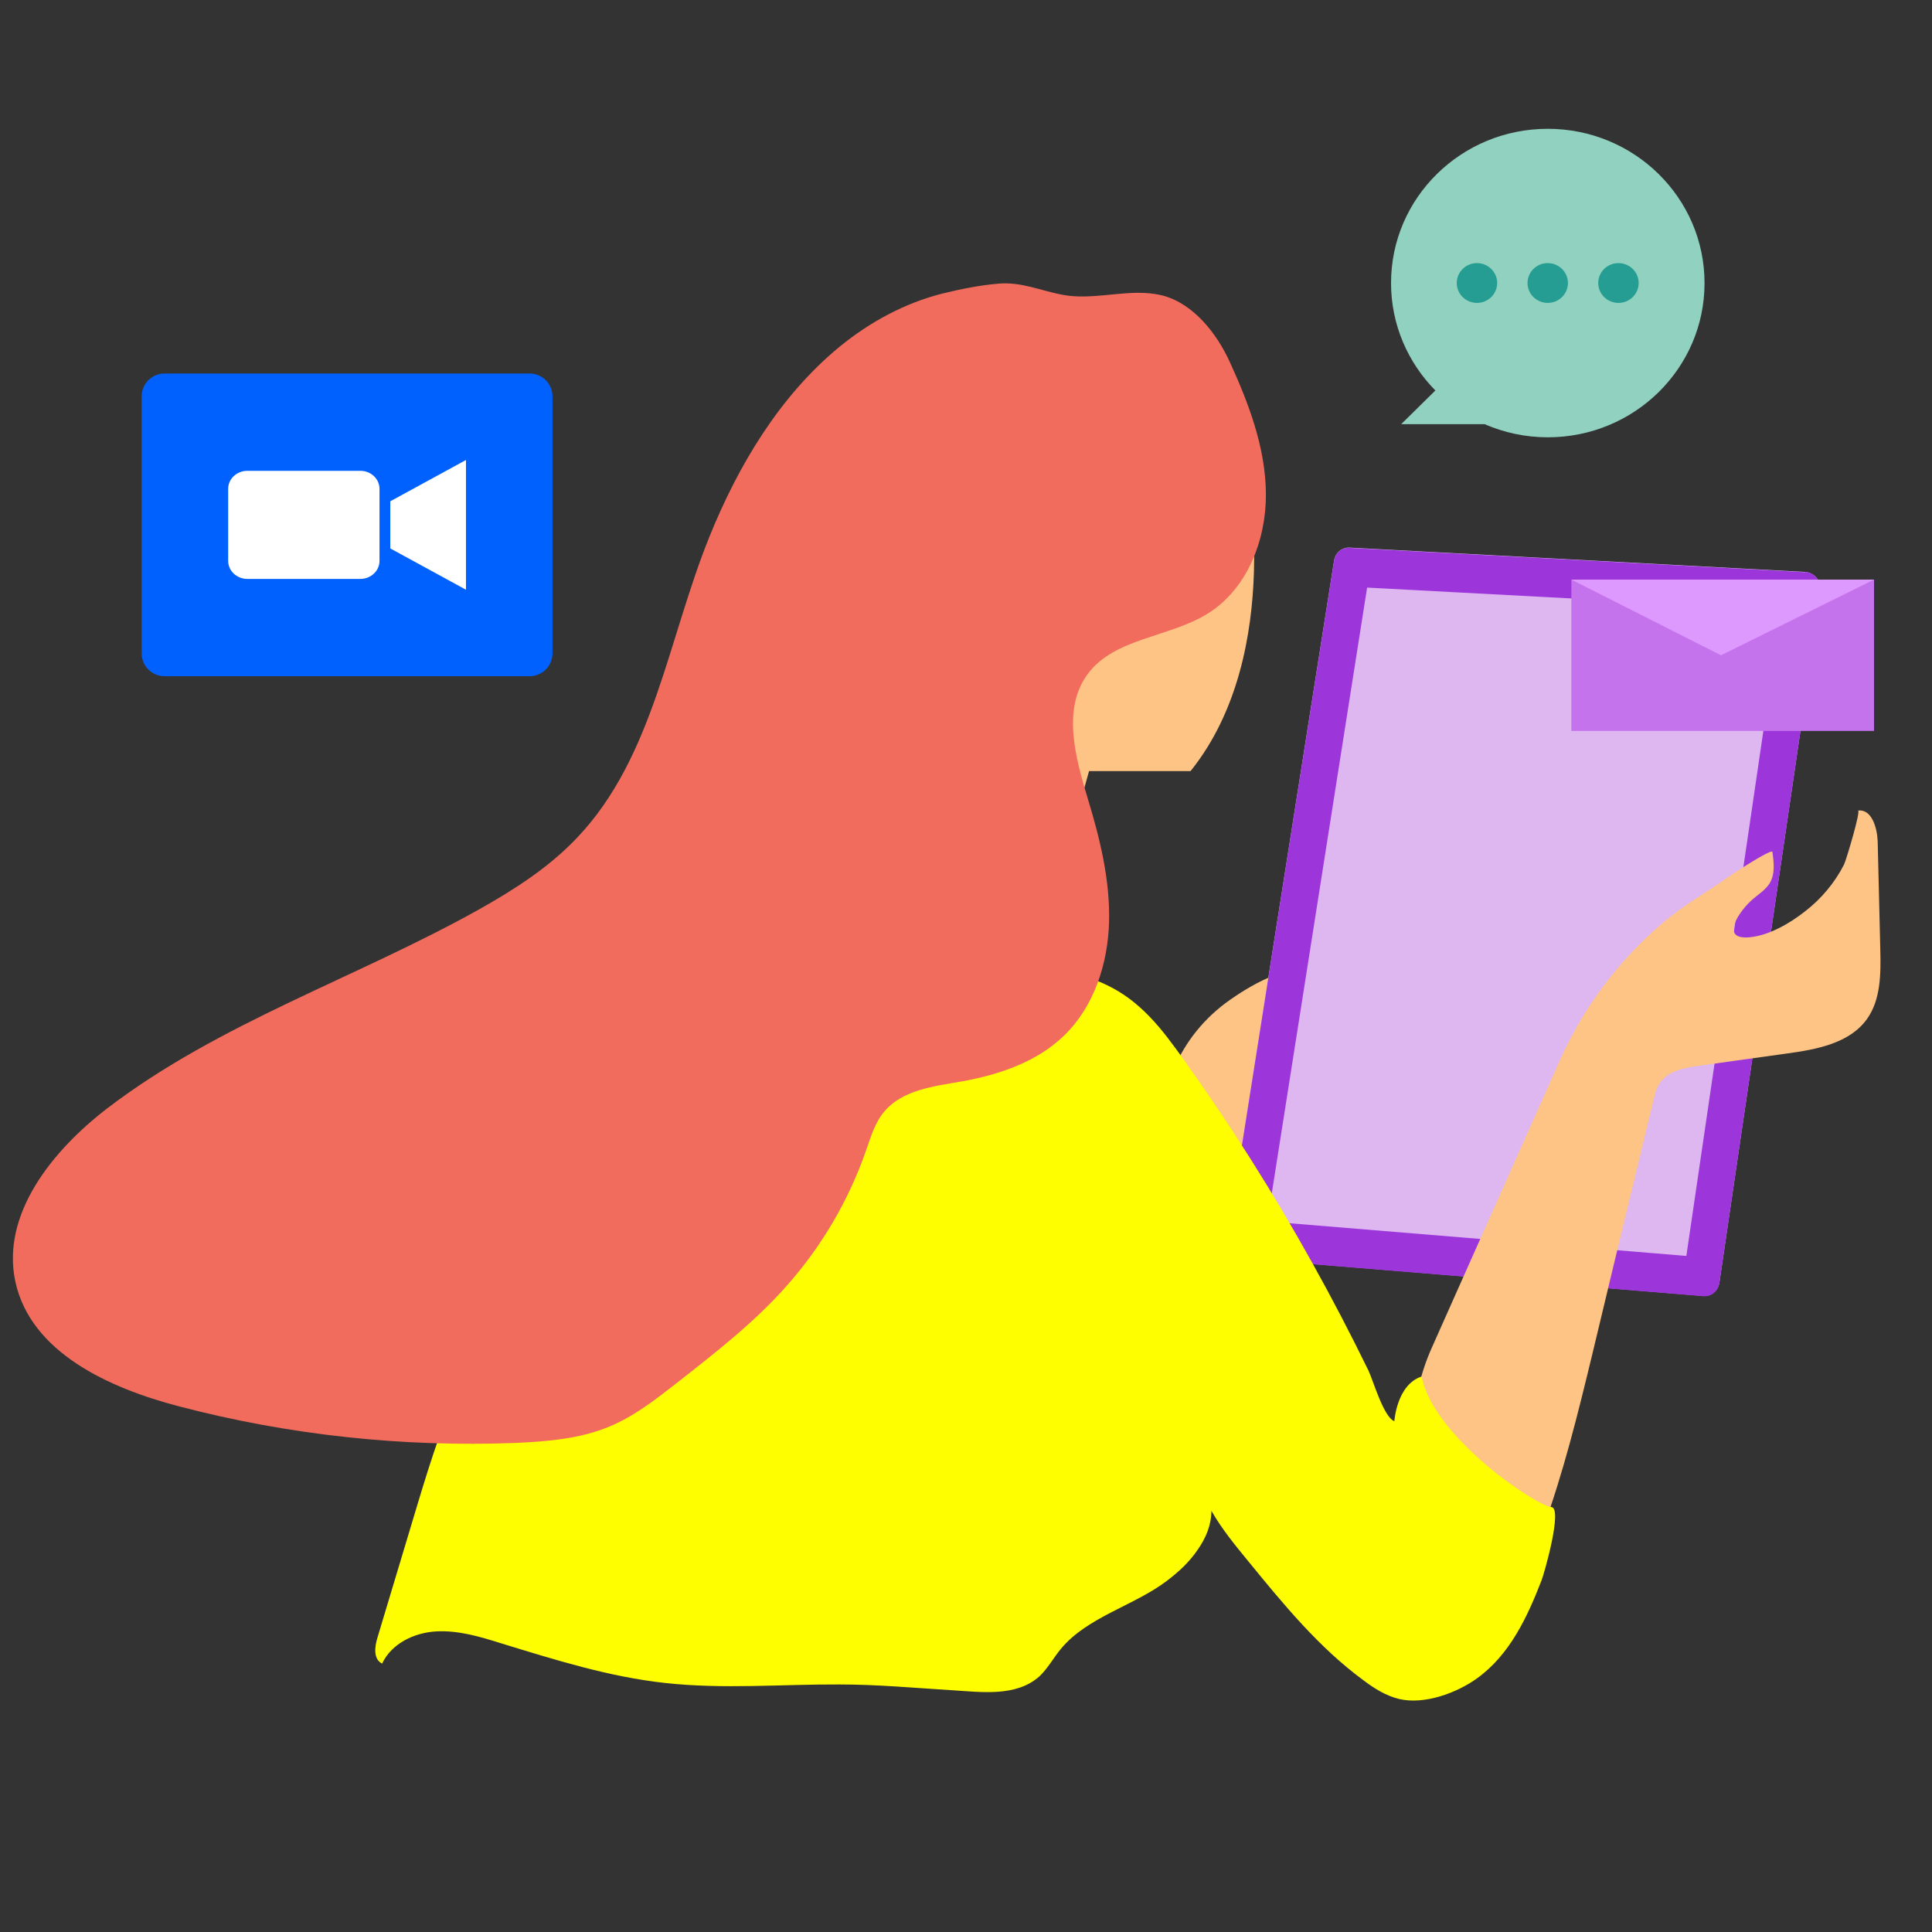 <svg width="150" height="150" viewBox="0 0 150 150" fill="none" xmlns="http://www.w3.org/2000/svg" style="width: 200px; height: 200px;"><rect x="0" y="0" width="150" height="150" fill="#333333" stroke="none"/><style>
     .technology18-a {animation:technology18-a 4s infinite; transform: translate3d(0, -5px, 0);}
     .technology18-b {animation:technology18-a 4s 300ms infinite; transform: translate3d(0, -5px, 0);}
     .technology18-c {animation:technology18-a 4s 600ms infinite; transform: translate3d(0, -5px, 0);}
     @keyframes technology18-a {
         0%{transform: translate3d(0, -5px, 0);}
         50%{transform: translate3d(0, 4px, 0);}
         100%{transform: translate3d(0, -5px, 0);}
     }
     @media (prefers-reduced-motion: reduce) {
         .technology18-a, .technology18-b, .technology18-c {
             animation: none;
         }
     }
    </style><path class="fillCls1" d="M91.126 83.034C91.059 83.214 90.991 83.416 91.036 83.619C91.081 83.776 91.194 83.912 91.306 84.047C93.67 86.793 96.034 89.54 98.375 92.286C97.97 91.813 99.095 88.751 99.253 88.144C99.613 86.77 99.996 85.397 100.356 84.024C100.806 82.291 102.63 77.518 101.504 75.92C100.401 74.367 96.574 76.865 95.493 77.631C93.557 78.982 92.004 80.873 91.126 83.034Z" fill="#FDC485" stroke-width="2px" style="animation-duration: 4s;"></path><path class="fillCls4" d="M140.157 44.404L104.769 42.514C104.184 42.491 103.666 42.919 103.576 43.527L95.292 96.091C95.179 96.879 95.719 97.622 96.462 97.689L132.256 100.616C132.863 100.661 133.381 100.233 133.494 99.58L141.373 45.958C141.485 45.215 140.9 44.45 140.157 44.404Z" fill="#DEB7F0" stroke-width="2px" style="animation-duration: 4s;"></path><path class="fillCls5" d="M138.288 47.331L106.142 45.62L98.398 94.83L130.927 97.509L138.288 47.331ZM140.179 44.404C140.922 44.472 141.485 45.215 141.372 45.98L133.493 99.603C133.403 100.255 132.863 100.683 132.255 100.638L96.462 97.712C95.719 97.644 95.156 96.901 95.291 96.113L103.576 43.549C103.666 42.919 104.183 42.491 104.769 42.536L140.157 44.427C140.157 44.404 140.179 44.404 140.179 44.404Z" fill="#9C36DB" stroke-width="2px" style="animation-duration: 4s;"></path><path class="fillCls1" d="M111.161 104.645C114.47 97.216 117.779 89.787 121.088 82.359C122.934 78.216 125.658 74.57 129.102 71.643C130.656 70.315 132.389 69.347 134.055 68.176C134.37 67.951 137.567 65.835 137.612 66.15C137.724 66.983 137.837 67.906 137.364 68.627C137.049 69.099 136.554 69.415 136.103 69.797C135.068 70.675 133.447 72.994 135.833 72.769C137.342 72.634 138.962 71.688 140.133 70.765C141.394 69.797 142.452 68.537 143.172 67.118C143.33 66.803 144.5 62.909 144.253 62.931C145.311 62.796 145.738 64.237 145.783 65.317C145.851 68.109 145.918 70.923 145.986 73.714C146.031 75.583 146.031 77.609 144.951 79.117C143.6 81.008 141.033 81.481 138.715 81.796C136.464 82.111 134.19 82.426 131.939 82.741C130.768 82.899 129.463 83.147 128.832 84.137C128.585 84.52 128.472 84.97 128.382 85.398C126.784 91.993 125.185 98.589 123.61 105.208C121.426 114.235 119.085 123.6 113.209 130.803C111.251 122.159 107.536 112.749 111.161 104.645Z" fill="#FDC485" stroke-width="2px" style="animation-duration: 4s;"></path><path class="fillCls3" d="M29.309 127.134C30.322 123.78 31.313 120.448 32.326 117.094C33.496 113.222 34.667 109.305 36.738 105.838C39.507 101.201 43.694 97.621 47.543 93.817C53.374 88.031 59.069 81.255 67.083 79.454C69.087 79.004 71.158 78.892 73.162 78.442C75.66 77.879 77.596 75.853 80.005 75.47C82.616 75.065 85.565 75.965 87.659 77.519C88.784 78.351 89.752 79.409 90.608 80.513C91.036 81.075 91.463 81.638 91.868 82.223C95.515 87.311 98.87 92.624 101.909 98.094C103.439 100.84 104.88 103.609 106.253 106.423C106.614 107.189 107.424 110.025 108.257 110.34C108.257 110.34 108.437 107.504 110.373 106.873C111.296 111.623 119.355 116.959 120.436 117.004C121.359 117.049 119.895 122.159 119.693 122.677C118.59 125.536 117.216 128.485 114.673 130.308C113.119 131.434 110.576 132.379 108.617 131.906C107.604 131.659 106.704 131.096 105.871 130.466C102.404 127.922 99.657 124.568 96.934 121.236C95.898 119.975 94.862 118.715 94.052 117.296C94.052 118.399 93.624 119.412 92.994 120.313C92.319 121.303 91.531 122.024 90.585 122.744C88.064 124.658 84.44 125.535 82.391 127.989C81.806 128.687 81.378 129.498 80.725 130.128C78.924 131.771 76.178 131.366 73.949 131.231C71.023 131.051 68.119 130.781 65.192 130.781C60.69 130.758 56.165 131.163 51.663 130.668C47.296 130.195 43.086 128.867 38.899 127.584C37.256 127.066 35.59 126.571 33.879 126.661C32.168 126.751 30.39 127.607 29.669 129.16C28.971 128.822 29.084 127.854 29.309 127.134Z" fill="rgba(255,254,0,1)" stroke-width="2px" style="animation-duration: 4s;"></path><path class="fillCls1" d="M96.709 35.782C96.709 35.782 99.861 50.64 92.432 59.87H84.553L81.851 69.549L77.799 51.81L96.709 35.782Z" fill="#FDC485" stroke-width="2px" style="animation-duration: 4s;"></path><path class="fillCls2" d="M88.898 22.748C89.37 22.771 89.843 22.838 90.293 22.951C92.702 23.604 94.481 25.922 95.471 28.083C96.957 31.325 98.262 34.769 98.285 38.349C98.307 41.928 96.844 45.687 93.828 47.601C90.811 49.514 86.511 49.492 84.418 52.373C82.459 55.075 83.495 58.834 84.463 62.031C85.408 65.137 86.196 68.356 86.106 71.598C86.016 74.84 84.936 78.171 82.594 80.423C80.501 82.449 77.574 83.439 74.693 83.957C72.509 84.34 70.078 84.61 68.66 86.298C67.917 87.176 67.602 88.302 67.219 89.382C65.891 93.187 63.82 96.721 61.163 99.737C58.62 102.641 55.536 105.028 52.496 107.414C50.876 108.674 49.232 109.958 47.341 110.746C45.045 111.714 42.501 111.916 40.025 112.029C31.246 112.366 22.421 111.421 13.912 109.192C8.464 107.774 2.386 105.005 1.193 99.512C0.067 94.267 4.074 89.315 8.329 86.05C17.018 79.409 27.644 75.943 37.189 70.608C39.958 69.054 42.659 67.321 44.843 65.002C50.741 58.767 51.866 49.604 55.085 41.658C57.314 36.142 60.533 30.74 65.193 26.913C67.534 24.999 70.236 23.536 73.162 22.793C74.535 22.456 76.089 22.14 77.462 22.028C79.308 21.848 80.816 22.591 82.594 22.906C84.665 23.266 86.872 22.636 88.898 22.748Z" fill="#F26C5D" stroke-width="2px" style="animation-duration: 4s;"></path><g class="technology18-c" style="animation-duration: 4s;"><path class="fillCls10" d="M41.117 52.5H12.774C11.795 52.5 11 51.711 11 50.734V30.767C11 29.792 11.793 29 12.774 29H41.12C42.098 29 42.893 29.79 42.893 30.767V50.734C42.891 51.708 42.098 52.5 41.117 52.5Z" fill="#0061FE" stroke-width="2px"></path><path class="fillCls11" d="M27.977 44.947H19.203C18.381 44.947 17.715 44.32 17.715 43.547V37.954C17.715 37.18 18.381 36.554 19.203 36.554H27.977C28.799 36.554 29.465 37.18 29.465 37.954V43.547C29.465 44.318 28.799 44.947 27.977 44.947Z" fill="#FFFFFF" stroke-width="2px"></path><path class="fillCls11" d="M30.303 38.919V40.521V40.979V42.581L36.178 45.786V40.979V40.521V35.714L30.303 38.919Z" fill="#FFFFFF" stroke-width="2px"></path></g><g class="technology18-b" style="animation-duration: 4s;"><path class="fillCls7" d="M122 56.75H145.5V45H122V56.75Z" fill="#C572ED" stroke-width="2px"></path><path class="fillCls6" d="M122 45L133.618 50.875L145.5 45H122Z" fill="#DE99FF" stroke-width="2px"></path></g><g class="technology18-a" style="animation-duration: 4s;"><path class="fillCls9" d="M120.168 10C113.448 10 108 15.359 108 21.974C108 25.217 109.316 28.162 111.442 30.317L108.785 32.934H115.266C116.766 33.585 118.424 33.952 120.172 33.952C126.892 33.952 132.34 28.594 132.34 21.979C132.34 15.364 126.887 10 120.168 10Z" fill="#90D1BF" stroke-width="2px"></path><path class="fillCls8" d="M114.671 23.517C113.804 23.517 113.102 22.826 113.102 21.973C113.102 21.12 113.804 20.428 114.671 20.428C115.538 20.428 116.24 21.12 116.24 21.973C116.24 22.826 115.538 23.517 114.671 23.517Z" fill="rgba(37,157,146,1)" stroke-width="2px"></path><path class="fillCls8" d="M120.165 23.517C119.298 23.517 118.596 22.826 118.596 21.973C118.596 21.12 119.298 20.428 120.165 20.428C121.032 20.428 121.734 21.12 121.734 21.973C121.734 22.826 121.032 23.517 120.165 23.517Z" fill="rgba(37,157,146,1)" stroke-width="2px"></path><path class="fillCls8" d="M125.655 23.517C124.789 23.517 124.086 22.826 124.086 21.973C124.086 21.12 124.789 20.428 125.655 20.428C126.522 20.428 127.225 21.12 127.225 21.973C127.225 22.826 126.522 23.517 125.655 23.517Z" fill="rgba(37,157,146,1)" stroke-width="2px"></path></g></svg>